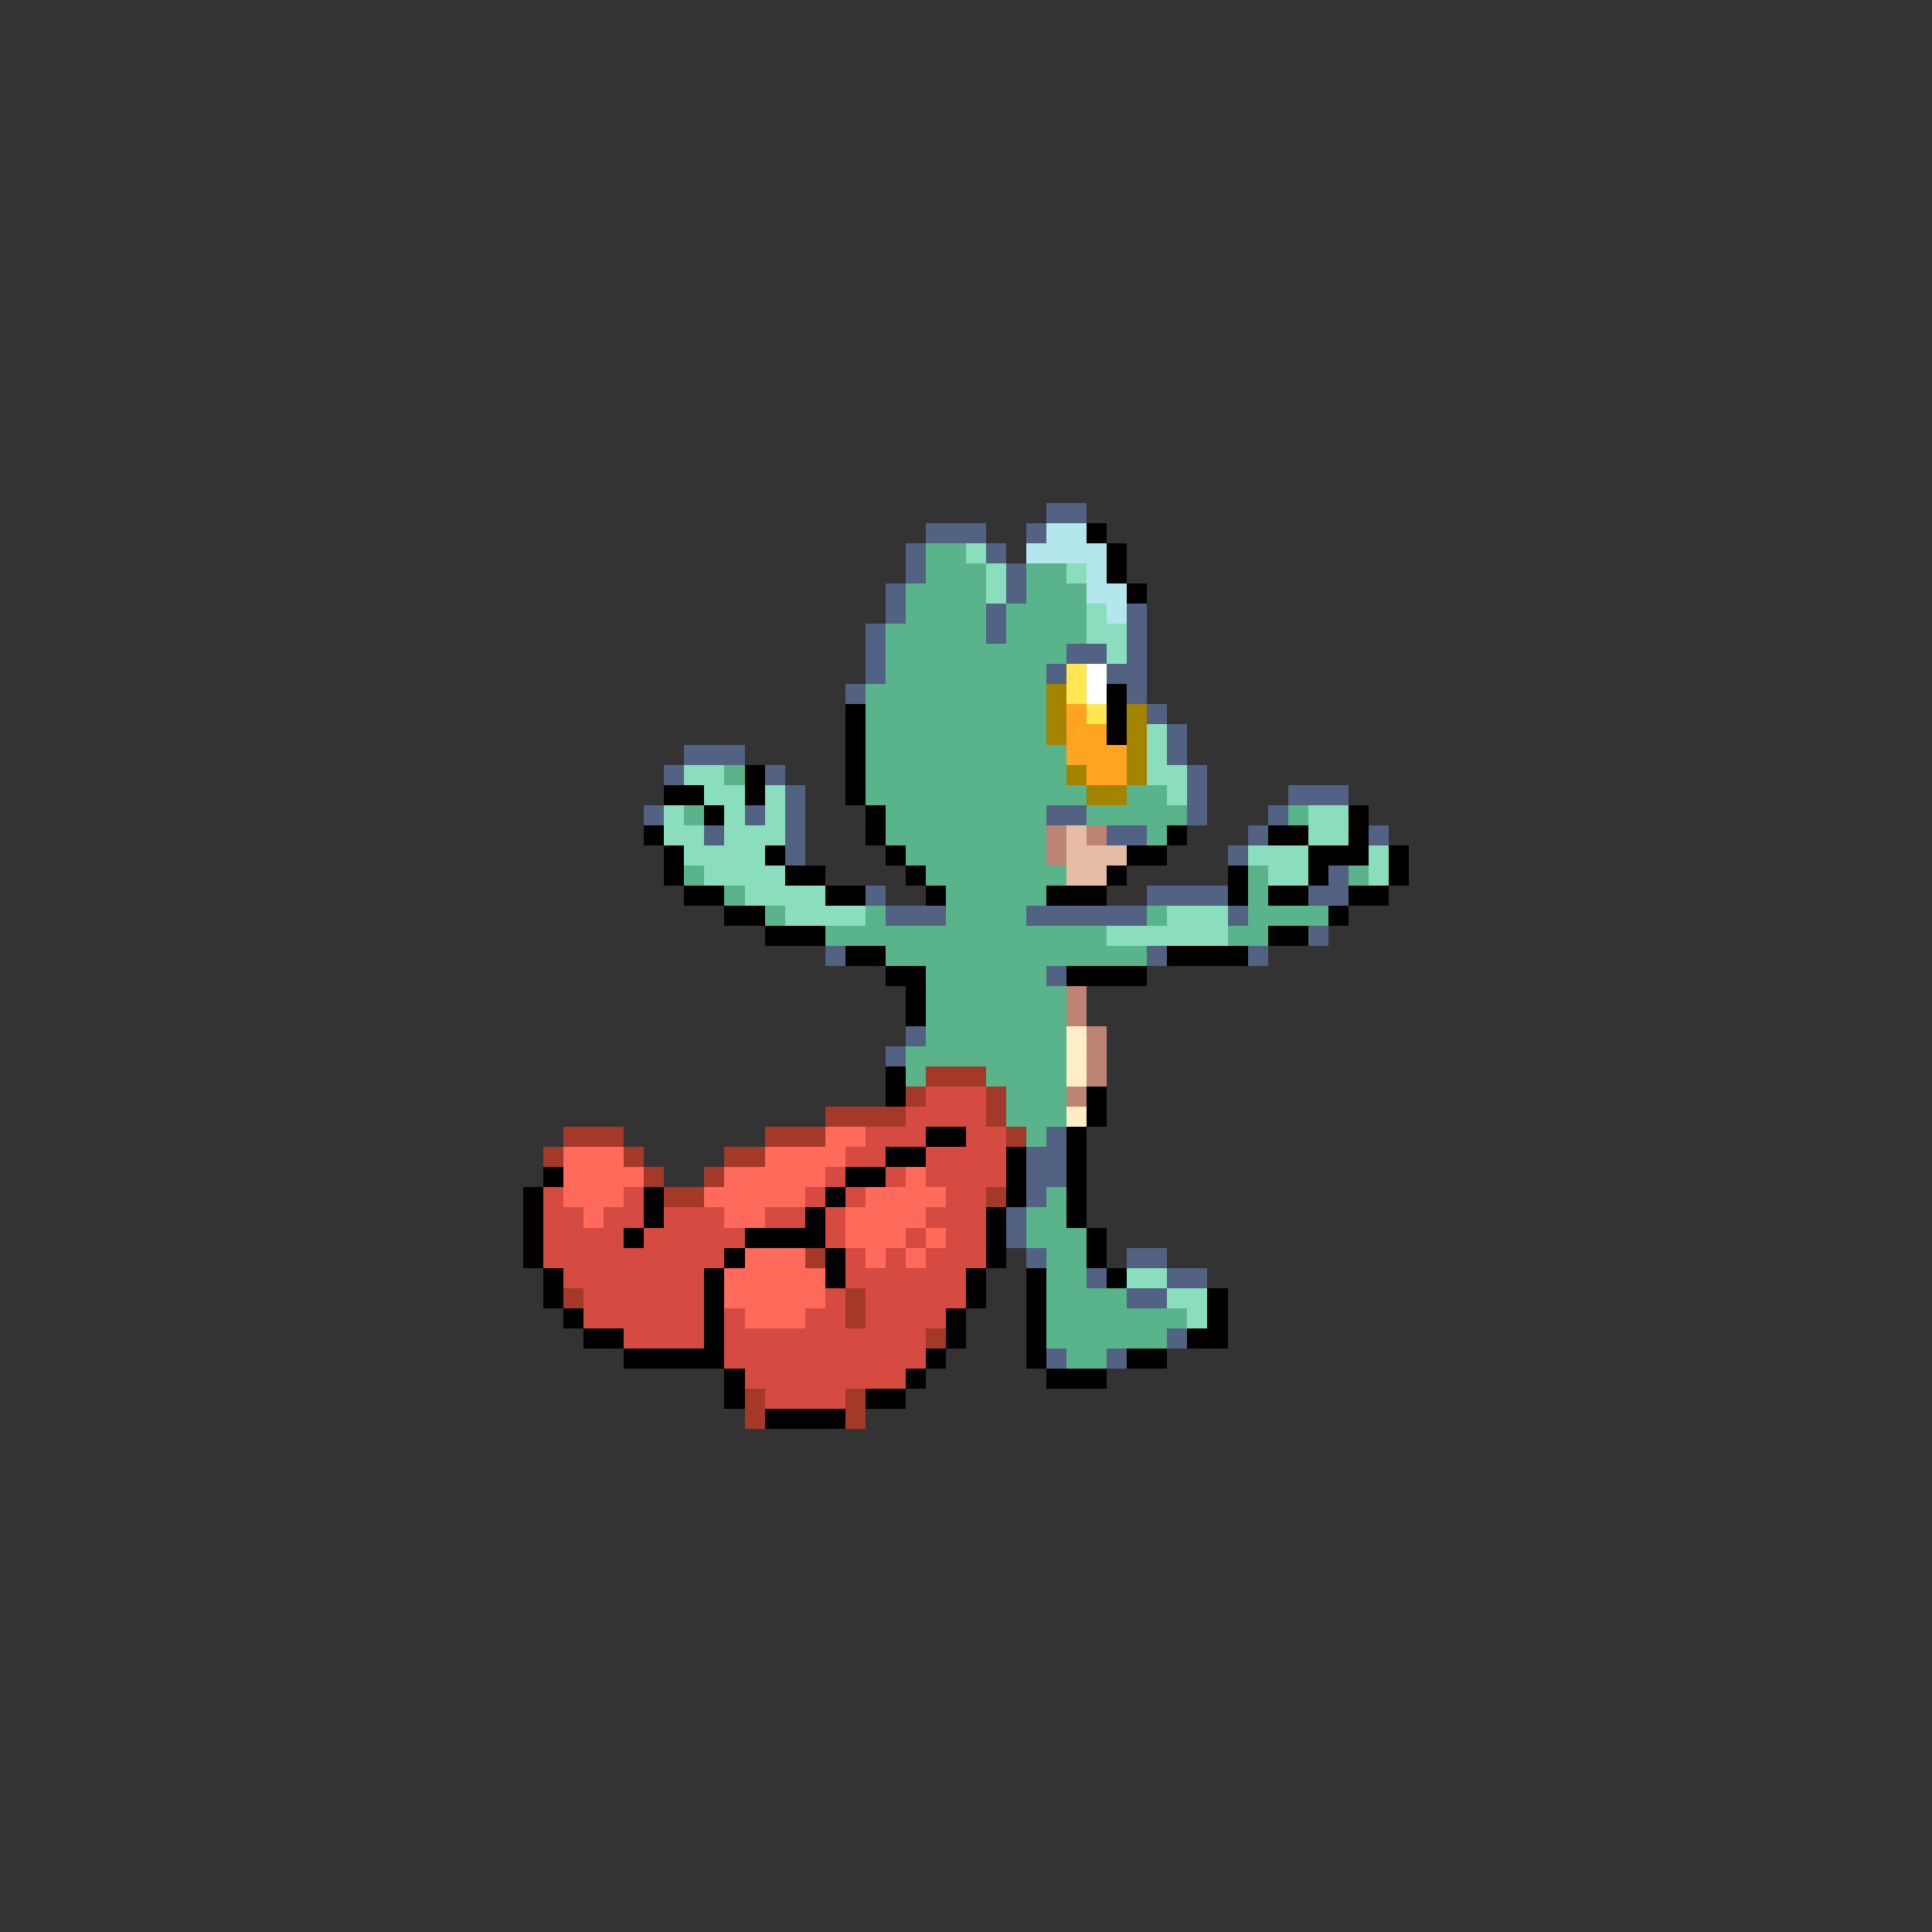 <svg xmlns="http://www.w3.org/2000/svg" viewBox="0 -0.5 96 96" shape-rendering="crispEdges">
<rect x="0" y="-0.5" width="96" height="96" fill="#333333" stroke="none"/>
<path stroke="#526283" d="M52 25h2M46 26h3M51 26h1M45 27h1M49 27h1M45 28h1M50 28h1M44 29h1M50 29h1M44 30h1M49 30h1M56 30h1M43 31h1M49 31h1M56 31h1M43 32h1M53 32h2M56 32h1M43 33h1M52 33h1M55 33h2M42 34h1M56 34h1M57 35h1M58 36h1M34 37h3M58 37h1M33 38h1M38 38h1M59 38h1M39 39h1M59 39h1M64 39h3M32 40h1M37 40h1M39 40h1M52 40h2M59 40h1M63 40h1M35 41h1M39 41h1M55 41h2M62 41h1M68 41h1M39 42h1M61 42h1M66 43h1M43 44h1M57 44h4M65 44h2M44 45h3M51 45h6M61 45h1M65 46h1M41 47h1M57 47h1M62 47h1M52 48h1M45 51h1M44 52h1M52 56h1M51 57h2M51 58h2M51 59h1M50 60h1M50 61h1M51 62h1M56 62h2M54 63h1M58 63h2M56 64h2M58 66h1M52 67h1M55 67h1" />
<path stroke="#b4e6ee" d="M52 26h2M51 27h4M54 28h1M54 29h2M55 30h1" />
<path stroke="#000000" d="M54 26h1M55 27h1M55 28h1M56 29h1M55 34h1M42 35h1M55 35h1M42 36h1M55 36h1M42 37h1M37 38h1M42 38h1M33 39h2M37 39h1M42 39h1M35 40h1M43 40h1M67 40h1M32 41h1M43 41h1M58 41h1M63 41h2M67 41h1M33 42h1M38 42h1M44 42h1M56 42h2M65 42h3M69 42h1M33 43h1M39 43h2M45 43h1M55 43h1M61 43h1M65 43h1M69 43h1M34 44h2M41 44h2M46 44h1M52 44h3M61 44h1M63 44h2M67 44h2M36 45h2M66 45h1M38 46h3M63 46h2M42 47h2M58 47h4M44 48h2M53 48h4M45 49h1M45 50h1M44 53h1M44 54h1M54 54h1M54 55h1M46 56h2M53 56h1M44 57h2M50 57h1M53 57h1M27 58h1M42 58h2M50 58h1M53 58h1M26 59h1M32 59h1M41 59h1M50 59h1M53 59h1M26 60h1M32 60h1M40 60h1M49 60h1M53 60h1M26 61h1M31 61h1M37 61h4M49 61h1M54 61h1M26 62h1M36 62h1M41 62h1M49 62h1M54 62h1M27 63h1M35 63h1M41 63h1M48 63h1M51 63h1M55 63h1M27 64h1M35 64h1M48 64h1M51 64h1M60 64h1M28 65h1M35 65h1M47 65h1M51 65h1M60 65h1M29 66h2M35 66h1M47 66h1M51 66h1M59 66h2M31 67h5M46 67h1M51 67h1M56 67h2M36 68h1M45 68h1M52 68h3M36 69h1M43 69h2M38 70h4" />
<path stroke="#5ab48b" d="M46 27h2M46 28h3M51 28h2M45 29h4M51 29h3M45 30h4M50 30h4M44 31h5M50 31h4M44 32h9M44 33h8M43 34h9M43 35h9M43 36h9M43 37h10M36 38h1M43 38h10M43 39h11M56 39h2M34 40h1M44 40h8M54 40h5M64 40h1M44 41h8M57 41h1M45 42h7M34 43h1M46 43h7M62 43h1M67 43h1M36 44h1M47 44h5M62 44h1M38 45h1M43 45h1M47 45h4M57 45h1M62 45h4M41 46h14M61 46h2M44 47h13M46 48h6M46 49h7M46 50h7M46 51h7M45 52h8M45 53h1M49 53h4M50 54h3M50 55h3M51 56h1M52 59h1M51 60h2M51 61h3M52 62h2M52 63h2M52 64h4M52 65h7M52 66h6M53 67h2" />
<path stroke="#8bdebd" d="M48 27h1M49 28h1M53 28h1M49 29h1M54 30h1M54 31h2M55 32h1M57 36h1M57 37h1M34 38h2M57 38h2M35 39h2M38 39h1M58 39h1M33 40h1M36 40h1M38 40h1M65 40h2M33 41h2M36 41h3M65 41h2M34 42h4M62 42h3M68 42h1M35 43h4M63 43h2M68 43h1M37 44h4M39 45h4M58 45h3M55 46h6M56 63h2M58 64h2M59 65h1" />
<path stroke="#ffe652" d="M53 33h1M53 34h1M54 35h1" />
<path stroke="#ffffff" d="M54 33h1M54 34h1" />
<path stroke="#a48300" d="M52 34h1M52 35h1M56 35h1M52 36h1M56 36h1M56 37h1M53 38h1M56 38h1M54 39h2" />
<path stroke="#ffa420" d="M53 35h1M53 36h2M53 37h3M54 38h2" />
<path stroke="#bd8373" d="M52 41h1M54 41h1M52 42h1M53 49h1M53 50h1M54 51h1M54 52h1M54 53h1M53 54h1" />
<path stroke="#e6bda4" d="M53 41h1M53 42h3M53 43h2" />
<path stroke="#ffeec5" d="M53 51h1M53 52h1M53 53h1M53 55h1" />
<path stroke="#a43929" d="M46 53h3M45 54h1M49 54h1M41 55h4M49 55h1M28 56h3M38 56h3M50 56h1M27 57h1M31 57h1M36 57h2M32 58h1M35 58h1M33 59h2M49 59h1M40 62h1M28 64h1M42 64h1M42 65h1M46 66h1M37 69h1M42 69h1M37 70h1M42 70h1" />
<path stroke="#d54a41" d="M46 54h3M45 55h4M43 56h3M48 56h2M42 57h2M46 57h4M41 58h1M44 58h1M46 58h4M27 59h1M31 59h1M40 59h1M42 59h1M47 59h2M27 60h2M30 60h2M33 60h3M38 60h2M41 60h1M46 60h3M27 61h4M32 61h5M41 61h1M45 61h1M47 61h2M27 62h9M42 62h1M44 62h1M46 62h3M28 63h7M42 63h6M29 64h6M41 64h1M43 64h5M29 65h6M36 65h1M40 65h2M43 65h4M31 66h4M36 66h10M36 67h10M37 68h8M38 69h4" />
<path stroke="#ff6a5a" d="M41 56h2M28 57h3M38 57h4M28 58h4M36 58h5M45 58h1M28 59h3M35 59h5M43 59h4M29 60h1M36 60h2M42 60h4M42 61h3M46 61h1M37 62h3M43 62h1M45 62h1M36 63h5M36 64h5M37 65h3" />
</svg>